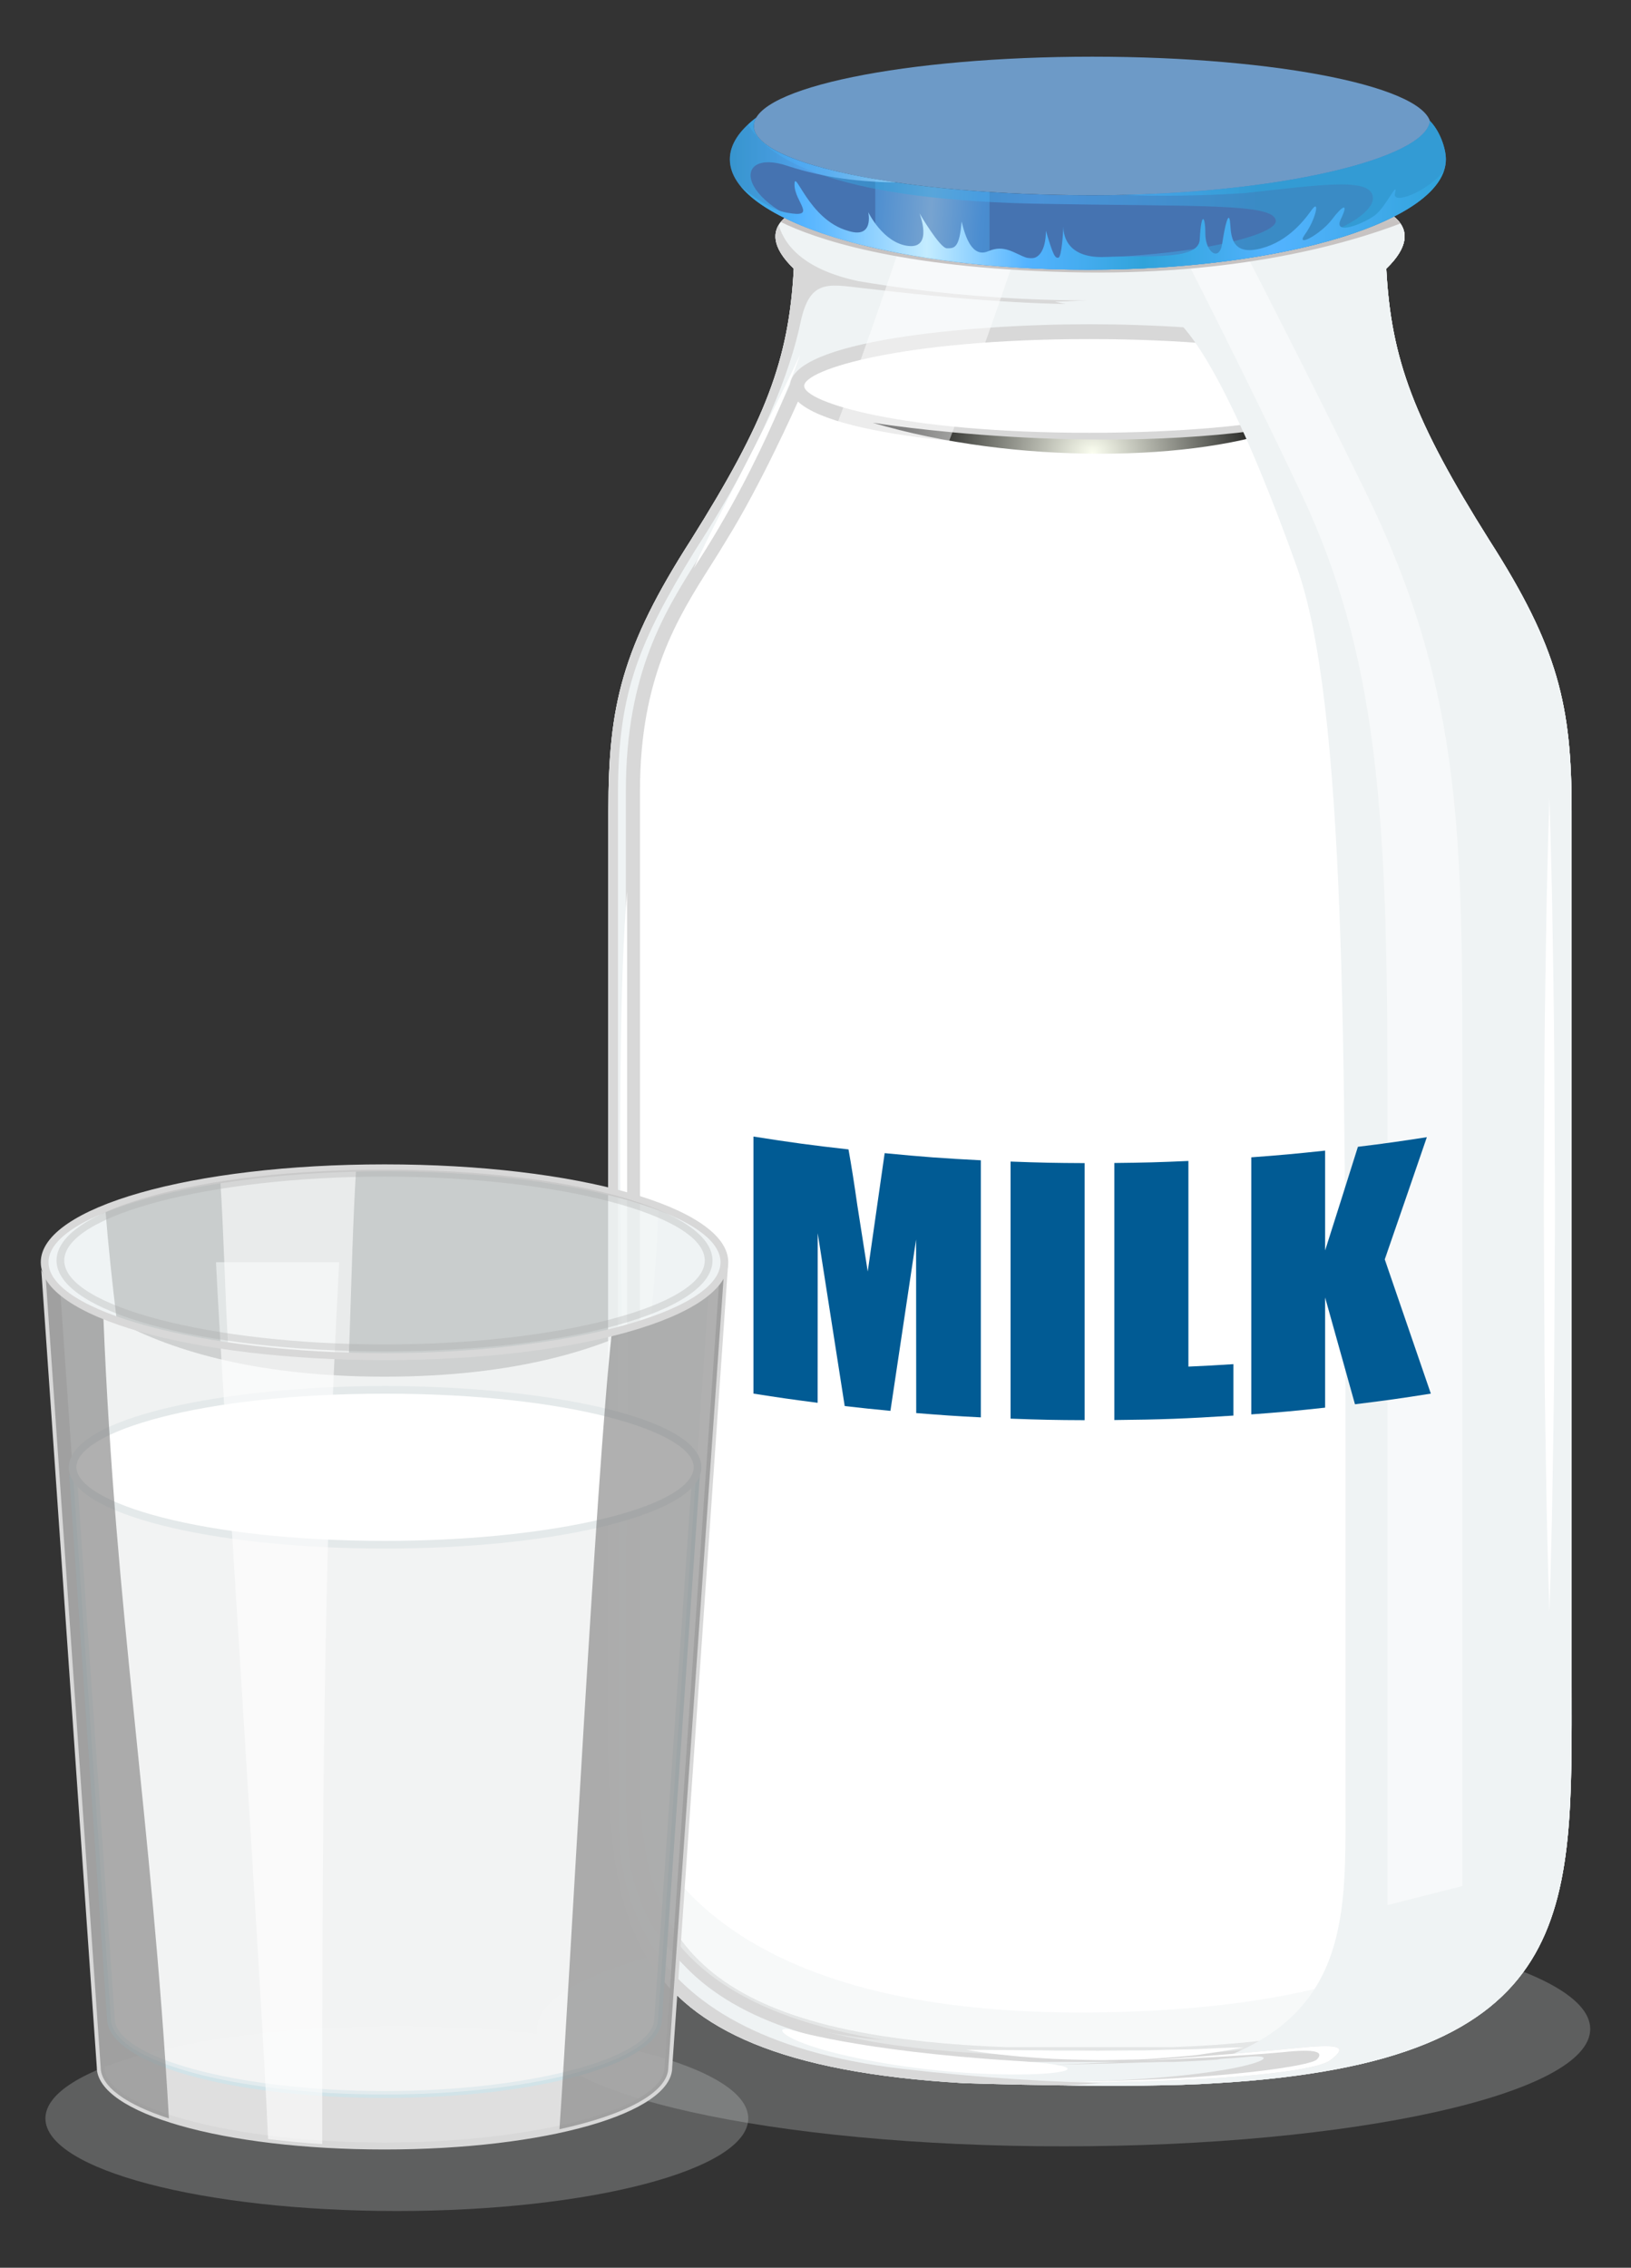 <?xml version="1.0" encoding="utf-8"?>
<!-- Generator: Adobe Illustrator 27.5.0, SVG Export Plug-In . SVG Version: 6.00 Build 0)  -->
<svg version="1.1" id="Layer_1" xmlns="http://www.w3.org/2000/svg" xmlns:xlink="http://www.w3.org/1999/xlink" x="0px" y="0px"
	 viewBox="0 0 288.8 401.498" style="enable-background:new 0 0 288.8 401.498;" xml:space="preserve">
<rect x="0" y="0" width="288.8" height="401.498" fill="#333333" stroke="none"/>
<g>
	<path style="opacity:0.3;fill:#C2C4C6;" d="M132.493,375.064c0,9.055-27.859,16.396-62.226,16.396
		c-34.365,0-62.225-7.341-62.225-16.396c0-9.054,27.86-16.389,62.225-16.389C104.634,358.675,132.493,366.011,132.493,375.064z"/>
	<path style="opacity:0.3;fill:#C2C4C6;" d="M281.58,359.229c0,11.476-41.762,20.779-93.281,20.779
		c-51.515,0-93.278-9.303-93.278-20.779c0-11.474,41.763-20.77,93.278-20.77C239.818,338.458,281.58,347.755,281.58,359.229z"/>
	<g>
		<g>
			<g>
				<g>
					<g>
						<path style="fill:#EFF3F4;" d="M243.771,36.776c0,0,9.89,2.876,1.697,10.795c0.844,16.089,4.942,26.893,18.201,48.004
							c12.262,19.128,14.62,29.357,14.62,47.987c0,18.644,0,129.437,0,154.348c0,40.519,1.784,67.109-62.849,70.91
							c-14.753,1.027-44.857,0-44.857,0c-64.642-3.801-62.858-30.391-62.858-70.91c0-24.91,0-135.703,0-154.348
							c0-18.629,2.367-28.858,14.628-47.987c13.259-21.11,17.349-31.915,18.195-48.004c-8.19-7.919,1.703-10.795,1.703-10.795
							S183.202,53.466,243.771,36.776z"/>
						<g>
							<path style="fill:#EFF3F4;" d="M278.289,297.909c0-24.91,0-135.703,0-154.348c0-18.629-2.358-28.858-14.62-47.987
								c-13.259-21.11-17.357-31.915-18.201-48.004c8.193-7.919-1.697-10.795-1.697-10.795c-0.992,0.27-1.986,0.533-2.967,0.792
								c2.758,1.85,4.037,3.623,3.953,4.74c-0.203,2.82-4.15,4.586-12.247,6.702c-8.106,2.117-16.4,3.699-2.767,2.8
								c8.248-0.511,11.377,0.487,12.543,4.115c1.433,4.444,4.191,17.209,12.718,31.551c8.523,14.344,19.712,30.606,19.712,44.958
								c0,27.298,0,60.787,0,78.513c0,17.73,0,54.264,0,74.416c0,32.8,0,21.406,0,37.023c0,13.505-11.934,41.368-66.135,41.368
								h-30.536c-54.204,0-66.141-27.863-66.141-41.368c0-15.617,0-4.223,0-37.023c0-20.151,0-56.686,0-74.416
								c0-17.727,0-51.216,0-78.513c0-14.351,11.189-30.614,19.724-44.958c8.529-14.342,11.577-27.046,12.708-31.551
								c1.128-4.516,4.017-5.47,12.329-4.254c29.497,4.788,49.398,0,37.453,0.283c-34.474,0.282-53.363-6.473-52.707-10.69
								c0.229-1.156,1.076-2.507,2.305-3.95c-0.966-0.334-1.464-0.539-1.464-0.539s-9.893,2.876-1.703,10.795
								c-0.847,16.089-4.936,26.893-18.195,48.004c-12.262,19.128-14.628,29.357-14.628,47.987c0,18.644,0,129.437,0,154.348
								c0,40.519-1.784,67.109,62.858,70.91c0,0,30.104,1.027,44.857,0C280.073,365.017,278.289,338.428,278.289,297.909z"/>
						</g>
						<g>
							<path style="fill:#FFFFFF;" d="M207.725,363.755c56.188-2.116,65.967-21.109,65.967-48.965c0-27.864,0-150.839,0-174.755
								c0-23.919-9.283-34.614-15.591-45.248c-6.804-10.977-13.483-26.457-13.483-26.457H141.144c0,0-6.673,15.48-13.477,26.457
								c-6.305,10.634-15.594,21.328-15.594,45.248c0,23.916,0,146.891,0,174.755c0,27.857,9.788,46.849,65.973,48.965H207.725z"/>
							<path style="fill:#D8D8D8;" d="M207.725,365.069h-29.68c-55.985-2.107-67.223-20.802-67.223-50.28V140.034
								c0-20.899,6.885-31.779,12.952-41.374c0.977-1.551,1.937-3.061,2.83-4.569c6.691-10.794,13.335-26.15,13.405-26.304
								c0.197-0.469,0.647-0.771,1.134-0.771h103.475c0.49,0,0.943,0.302,1.14,0.771c0.07,0.154,6.72,15.516,13.387,26.279
								c0.908,1.533,1.862,3.043,2.845,4.594c6.07,9.595,12.949,20.475,12.949,41.374v174.755c0,29.478-11.238,48.173-67.17,50.28
								C207.757,365.069,207.737,365.069,207.725,365.069z M141.944,69.646c-1.447,3.281-7.326,16.319-13.236,25.86
								c-0.89,1.507-1.856,3.04-2.854,4.611c-5.879,9.287-12.532,19.815-12.532,39.918v174.755c0,28.634,10.6,45.611,64.766,47.651
								h29.614c54.146-2.043,64.74-19.02,64.74-47.651V140.034c0-20.102-6.659-30.631-12.532-39.918
								c-0.995-1.571-1.958-3.104-2.868-4.635c-5.902-9.519-11.775-22.554-13.222-25.835H141.944z"/>
						</g>
						<g style="opacity:0.5;">
							<path style="fill:#EFF3F4;" d="M191.151,356.31c-61.144,0-75.596-25.879-79.015-37.838
								c0.913,25.84,12.23,43.269,65.909,45.283h29.68c46.924-1.76,61.48-15.304,65.004-35.948
								C264.513,341.171,243.876,356.31,191.151,356.31z"/>
						</g>
						<g>
							<path style="fill:#FFFFFF;" d="M244.679,68.33c0,5.313-23.181,9.611-51.773,9.611c-28.578,0-51.762-4.298-51.762-9.611
								c0-5.31,23.184-9.611,51.762-9.611C221.498,58.719,244.679,63.02,244.679,68.33z"/>
							<path style="fill:#D8D8D8;" d="M192.906,79.258c-21.304,0-53.012-2.912-53.012-10.928c0-8.014,31.708-10.925,53.012-10.925
								c21.313,0,53.023,2.912,53.023,10.925C245.929,76.347,214.219,79.258,192.906,79.258z M192.906,60.035
								c-33.16,0-50.512,5.4-50.512,8.295c0,2.895,17.352,8.296,50.512,8.296c33.175,0,50.524-5.401,50.524-8.296
								C243.429,65.435,226.081,60.035,192.906,60.035z"/>
						</g>
						<g>
							<path style="fill:#D8D8D8;" d="M159.812,366.289c-50.718-5.911-50.384-35.739-50.384-46.999c0-11.257,0-37.423,0-60.217
								c0-22.793,0-101.028,0-118.758c0-17.728,3.727-26.666,13.669-42.913c12.192-18.786,16.908-32.081,18.651-40.31
								c1.74-8.235,5.284-6.614,12.506-5.913c41.446,4.899,51.953,1.579,51.953,1.579c-10.107,0.702-30.307,1.052-54.227-2.98
								c-9.205-1.973-12.908-5.96-14.106-9.935c-1.029,1.721-0.945,4.234,2.677,7.728c-0.847,16.089-4.936,26.893-18.195,48.004
								c-12.262,19.128-14.628,29.357-14.628,47.987c0,18.644,0,129.437,0,154.348c0,40.519-1.784,67.109,62.858,70.91
								c0,0,30.104,1.027,44.857,0c4.568-0.272,8.796-0.656,12.723-1.145C210.977,369.379,187.833,369.55,159.812,366.289z"/>
						</g>
						<path style="fill:#FFFFFF;" d="M141.692,62.756c0,0-6.087,18.417-18.854,37.855C125.677,94.078,136.622,73.77,141.692,62.756z
							"/>
						<path style="fill:#FFFFFF;" d="M111.046,157.848v117.729C111.046,275.577,108.282,188.323,111.046,157.848z"/>
						
							<radialGradient id="SVGID_1_" cx="246.07" cy="51.994" r="28.844" gradientTransform="matrix(1.165 0 0 0.989 -93.218 28.817)" gradientUnits="userSpaceOnUse">
							<stop  offset="0" style="stop-color:#FCFFF1"/>
							<stop  offset="1" style="stop-color:#000000"/>
						</radialGradient>
						<path style="fill:url(#SVGID_1_);" d="M154.545,74.849c0,0,39.483,6.415,74.331,0.417
							C212.064,81.883,179.646,82.298,154.545,74.849z"/>
						<path style="fill:#EFF3F4;" d="M278.289,297.909c0-24.91,0-135.703,0-154.348c0-18.629-2.358-28.858-14.62-47.987
							c-13.259-21.11-17.357-31.915-18.201-48.004c8.193-7.919-1.697-10.795-1.697-10.795c-49.653,13.68-86.12,4.931-97.651,1.336
							c11.023,5.424,30.742,11.312,63.322,9.826c15.504-1.536,0.882,4.823-22.63,5.481c6.462,1.541,11.111,1.757,17.569,1.319
							c6.461-0.435,16.618,21.417,25.24,45.619c8.622,24.203,8.622,84.985,8.622,159.276c0,43.901,0,29.272,0,58.532
							c0,25.341,1.784,48.559-49.648,51.057c9.133,0.119,19.753,0.092,26.844-0.402
							C280.073,365.017,278.289,338.428,278.289,297.909z"/>
						<path style="fill:#EFF3F4;" d="M278.289,297.909c0-24.91,0-135.703,0-154.348c0-18.629-2.358-28.858-14.62-47.987
							c-13.259-21.11-17.357-31.915-18.201-48.004c8.193-7.919-1.697-10.795-1.697-10.795c-12.311,3.383-23.796,5.397-34.294,6.451
							c4.643,1.514,9.257,2.337,13.358,1.852c16.876-2.011,12.149,5.728,1.685,7.734c8.776-0.287,9.791,7.167,18.222,26.928
							c8.442,19.771,21.328,35.393,21.328,74.645c0,39.258,0,106.798,0,143.096c0,24.921,1.169,53.022-24.152,68.194
							C279.58,356.871,278.289,332.444,278.289,297.909z"/>
						<g style="opacity:0.5;">
							<path style="fill:#FFFFFF;" d="M130.053,297.044c6.238,3.556,13.515,5.768,20.974,7.179V199.942
								c0-48.428-2.52-72.639,10.067-103.979c8.454-21.05,14.817-39.072,19.132-52.068c-7.828-0.452-14.602-1.379-20.177-2.409
								c-4.312,13.138-10.936,32.089-19.921,54.477c-12.592,31.341-10.075,55.552-10.075,103.979V297.044z"/>
						</g>
						<g>
							<path style="opacity:0.5;fill:#FFFFFF;" d="M245.668,190.967c0,47.835,0,122.697,0,146.332l13.265-3.375
								c0,0,0-106.938,0-147.458c0-40.527-0.664-65.845-17.242-99.618c-8.671-17.66-16.783-33.617-22.563-44.829
								c-3.585,0.539-7.056,0.961-10.432,1.284c6.285,12.38,14.666,29.121,21.725,44.101
								C243.679,115.548,245.668,143.13,245.668,190.967z"/>
						</g>
						<path style="fill:#D8D8D8;" d="M182.184,365.614c0,0,25.814-0.267,38.581-1.434c8.207-0.837,0.18,3.782-31.739,4.448
							c21.887,0.165,43.383-1.515,46.513-3.852c3.628-2.691,0.911-2.841-5.925-2.172
							C222.769,363.271,199.512,365.451,182.184,365.614z"/>
						<g>
							<path style="fill:#FFFFFF;" d="M229.613,362.603c-4.347,0.427-15.304,1.461-27.174,2.2
								c7.885-0.308,16.969-0.772,24.532-1.444c6.546-0.721,7.364,0.063,6.215,1.263c-1.143,1.197-15.539,3.061-30.759,3.602
								c-3.596,0.13-6.581,0.217-9.04,0.282c-1.413,0.052-2.86,0.095-4.362,0.122c21.887,0.165,43.383-1.515,46.513-3.852
								C239.166,362.084,236.449,361.935,229.613,362.603z"/>
						</g>
						<path style="fill:#FFFFFF;" d="M139.758,359.297c0,0,11.96,3.809,39.715,5.553c22.285,1.298,1.734,4.397-21.598,0.656
							C139.468,362.547,136.263,358.691,139.758,359.297z"/>
						<path style="fill:#FFFFFF;" d="M274.351,141.314c0,0,0.07,2.247,0.192,6.194c0.078,3.934,0.275,9.56,0.362,16.315
							c0.09,6.756,0.264,14.632,0.305,23.072c0.04,8.438,0.084,17.44,0.136,26.444c-0.052,9.005-0.096,18.005-0.136,26.446
							c-0.032,8.44-0.215,16.315-0.305,23.064c-0.087,6.754-0.284,12.385-0.362,16.33c-0.122,3.934-0.192,6.185-0.192,6.185
							s-0.075-2.25-0.189-6.185c-0.09-3.945-0.281-9.576-0.368-16.33c-0.09-6.75-0.278-14.624-0.307-23.064
							c-0.041-8.441-0.087-17.441-0.133-26.446c0.046-9.004,0.093-18.006,0.133-26.444c0.035-8.44,0.217-16.316,0.307-23.072
							c0.087-6.754,0.279-12.38,0.368-16.315C274.275,143.561,274.351,141.314,274.351,141.314z"/>
					</g>
					<path style="fill:#D8D8D8;" d="M111.904,298.745c0,0,0.09,1.314,0.194,3.608c0.09,2.301,0.264,5.574,0.38,9.512
						c0.049,1.963,0.116,4.101,0.171,6.356c0.072,2.246,0.043,4.655,0.223,7.049c0.189,2.42,0.6,4.893,1.285,7.359
						c0.685,2.458,1.659,4.901,2.993,7.195c1.302,2.301,2.917,4.473,4.806,6.414c1.894,1.938,4.005,3.673,6.261,5.139
						c2.245,1.472,4.585,2.711,6.882,3.768c1.174,0.49,2.3,1.007,3.445,1.414c0.563,0.211,1.117,0.415,1.662,0.622
						c0.56,0.185,1.102,0.362,1.641,0.54c1.061,0.37,2.112,0.646,3.106,0.934c0.992,0.307,1.952,0.538,2.854,0.76
						c1.789,0.47,3.39,0.759,4.704,1.047c2.642,0.484,4.153,0.76,4.153,0.76s-0.392-0.041-1.111-0.11
						c-0.713-0.084-1.781-0.147-3.112-0.331c-1.34-0.206-2.978-0.391-4.814-0.759c-0.934-0.165-1.917-0.345-2.95-0.588
						c-1.021-0.232-2.102-0.476-3.205-0.801c-2.247-0.576-4.605-1.391-7.039-2.357c-2.421-1.017-4.907-2.215-7.282-3.713
						c-2.375-1.487-4.669-3.237-6.665-5.281c-2.01-2.03-3.744-4.305-5.133-6.731c-1.38-2.418-2.378-4.986-3.065-7.557
						c-0.705-2.568-1.027-5.151-1.157-7.647c-0.136-2.516,0.021-4.864,0.044-7.125c0.052-2.255,0.113-4.392,0.166-6.356
						c0.116-3.938,0.29-7.211,0.377-9.512C111.826,300.06,111.904,298.745,111.904,298.745z"/>
					<path style="fill:#FFFFFF;" d="M171.082,362.913c0,0,3.088,0.015,7.72,0.051c2.308,0.052,5.005,0.02,7.883,0.081
						c1.438,0,2.932,0.006,4.443,0.006c1.517,0,3.048,0.055,4.582,0.009c1.534-0.015,3.068-0.026,4.579-0.035
						c0.754-0.009,1.508-0.009,2.248-0.005c0.74,0.005,1.476-0.037,2.198-0.056c1.427-0.051,2.816-0.078,4.147-0.104
						c1.32-0.041,2.572-0.004,3.718-0.091c4.594-0.258,7.709-0.281,7.709-0.281s-3.005,0.583-7.604,1.247
						c-1.146,0.193-2.401,0.267-3.724,0.385c-1.317,0.111-2.718,0.237-4.167,0.328c-1.447,0.118-2.95,0.184-4.475,0.204
						c-1.517,0.037-3.068,0.061-4.623,0.098c-1.546,0.026-3.092-0.05-4.617-0.07c-1.517-0.032-3.019-0.087-4.472-0.15
						c-1.45-0.076-2.851-0.179-4.167-0.276c-1.328-0.079-2.578-0.202-3.729-0.327c-2.303-0.219-4.226-0.478-5.557-0.681
						c-0.67-0.087-1.189-0.18-1.546-0.246C171.273,362.938,171.082,362.913,171.082,362.913z"/>
				</g>
				<g>
					
						<linearGradient id="SVGID_00000011005700164788684390000010978384955927632274_" gradientUnits="userSpaceOnUse" x1="193.115" y1="-2.453" x2="193.115" y2="39.601">
						<stop  offset="0" style="stop-color:#C7C3C2"/>
						<stop  offset="0.002" style="stop-color:#C9C5C4"/>
						<stop  offset="0.028" style="stop-color:#DDDADA"/>
						<stop  offset="0.057" style="stop-color:#ECEBEB"/>
						<stop  offset="0.094" style="stop-color:#F7F6F6"/>
						<stop  offset="0.146" style="stop-color:#FDFDFD"/>
						<stop  offset="0.291" style="stop-color:#FFFFFF"/>
						<stop  offset="0.457" style="stop-color:#FAFAFA"/>
						<stop  offset="0.66" style="stop-color:#EDEBEB"/>
						<stop  offset="0.881" style="stop-color:#D6D3D2"/>
						<stop  offset="1" style="stop-color:#C7C3C2"/>
					</linearGradient>
					<path style="fill:url(#SVGID_00000011005700164788684390000010978384955927632274_);" d="M247.974,39.569
						c-1.381-1.979-4.202-2.794-4.202-2.794c-60.57,16.69-101.52,0-101.52,0s-2.567,0.748-3.996,2.527
						c5.844,2.876,20.556,8.121,50.981,8.887C218.796,48.933,238.743,43.093,247.974,39.569z"/>
				</g>
				<g>
					<g>
						<path style="fill:#6D9AC7;" d="M253.357,22.306c0,6.772-26.841,12.266-59.943,12.266c-33.108,0-59.943-5.494-59.943-12.266
							c0-6.78,26.835-12.269,59.943-12.269C226.516,10.037,253.357,15.526,253.357,22.306z"/>
						<g>
							<path style="fill:#4573B1;" d="M253.194,21.404c-0.658,6.657-27.093,13.169-59.781,13.169
								c-33.108,0-59.943-5.494-59.943-12.266c0-0.506,0.165-1.007,0.455-1.49c-3.01,2.272-4.689,4.769-4.689,7.385
								c0,10.795,28.375,19.555,63.389,19.555c35.008,0,63.395-8.76,63.395-19.555C256.019,26.235,254.937,23.188,253.194,21.404z"
								/>
							<g style="opacity:0.4;">
								
									<linearGradient id="SVGID_00000149369889822648576740000009544152845144760476_" gradientUnits="userSpaceOnUse" x1="146.732" y1="37.946" x2="211.975" y2="42.986">
									<stop  offset="0" style="stop-color:#30A3DA"/>
									<stop  offset="0.053" style="stop-color:#41ABEC"/>
									<stop  offset="0.098" style="stop-color:#53B3FF"/>
									<stop  offset="0.135" style="stop-color:#65BCFF"/>
									<stop  offset="0.209" style="stop-color:#95D4FF"/>
									<stop  offset="0.275" style="stop-color:#C4ECFF"/>
									<stop  offset="0.415" style="stop-color:#53B3FF"/>
									<stop  offset="0.504" style="stop-color:#42ABED"/>
									<stop  offset="0.578" style="stop-color:#30A3DA"/>
									<stop  offset="0.675" style="stop-color:#41ABEC"/>
									<stop  offset="0.757" style="stop-color:#53B3FF"/>
									<stop  offset="0.89" style="stop-color:#42ABED"/>
									<stop  offset="1" style="stop-color:#30A3DA"/>
								</linearGradient>
								<path style="fill:url(#SVGID_00000149369889822648576740000009544152845144760476_);" d="M154.986,31.718v12.22
									c6.021,1.369,12.842,2.423,20.223,3.073v-13.02C167.724,33.511,160.879,32.731,154.986,31.718z"/>
							</g>
						</g>
						<g style="opacity:0.5;">
							
								<linearGradient id="SVGID_00000039097961117313068730000010209828028876371636_" gradientUnits="userSpaceOnUse" x1="64.904" y1="34.287" x2="222.644" y2="34.287">
								<stop  offset="0" style="stop-color:#30A3DA"/>
								<stop  offset="0.053" style="stop-color:#41ABEC"/>
								<stop  offset="0.098" style="stop-color:#53B3FF"/>
								<stop  offset="0.135" style="stop-color:#65BCFF"/>
								<stop  offset="0.209" style="stop-color:#95D4FF"/>
								<stop  offset="0.275" style="stop-color:#C4ECFF"/>
								<stop  offset="0.415" style="stop-color:#53B3FF"/>
								<stop  offset="0.504" style="stop-color:#42ABED"/>
								<stop  offset="0.578" style="stop-color:#30A3DA"/>
								<stop  offset="0.675" style="stop-color:#41ABEC"/>
								<stop  offset="0.757" style="stop-color:#53B3FF"/>
								<stop  offset="0.89" style="stop-color:#42ABED"/>
								<stop  offset="1" style="stop-color:#30A3DA"/>
							</linearGradient>
							<path style="fill:url(#SVGID_00000039097961117313068730000010209828028876371636_);" d="M253.194,21.404
								c-0.658,6.657-27.093,13.169-59.781,13.169c-33.108,0-59.943-5.494-59.943-12.266c0-0.506,0.165-1.007,0.455-1.49
								c-0.522,0.394-0.992,0.793-1.432,1.205c3.21,5.836,14.42,13.174,50.045,14.024c29.466,0.579,43.134-0.159,43.363,3.055
								c0.223,3.211-23.503,8.533-54.775,5.951c-16.998-1.396-27.711-4.247-34.86-7.907c10.536,6.303,31.809,10.612,56.359,10.612
								c35.008,0,63.395-8.76,63.395-19.555C256.019,26.235,254.937,23.188,253.194,21.404z"/>
						</g>
						<g style="opacity:0.7;">
							
								<linearGradient id="SVGID_00000067230250061920515640000016821966267430722476_" gradientUnits="userSpaceOnUse" x1="64.901" y1="34.58" x2="222.643" y2="34.58">
								<stop  offset="0" style="stop-color:#30A3DA"/>
								<stop  offset="0.053" style="stop-color:#41ABEC"/>
								<stop  offset="0.098" style="stop-color:#53B3FF"/>
								<stop  offset="0.135" style="stop-color:#65BCFF"/>
								<stop  offset="0.209" style="stop-color:#95D4FF"/>
								<stop  offset="0.275" style="stop-color:#C4ECFF"/>
								<stop  offset="0.415" style="stop-color:#53B3FF"/>
								<stop  offset="0.504" style="stop-color:#42ABED"/>
								<stop  offset="0.578" style="stop-color:#30A3DA"/>
								<stop  offset="0.675" style="stop-color:#41ABEC"/>
								<stop  offset="0.757" style="stop-color:#53B3FF"/>
								<stop  offset="0.89" style="stop-color:#42ABED"/>
								<stop  offset="1" style="stop-color:#30A3DA"/>
							</linearGradient>
							<path style="fill:url(#SVGID_00000067230250061920515640000016821966267430722476_);" d="M253.194,21.404
								c-0.615,6.287-24.257,12.451-54.445,13.109c6.589,0.245,13.785,0.183,21.618-0.318c14.683-1.638,22.74-2.784,22.74,0.955
								c0,3.754-14.095,13.169-61.434,12.198c-0.908-0.021-1.778-0.034-2.625-0.047c4.371,0.294,8.912,0.456,13.576,0.456
								c35.008,0,63.395-8.76,63.395-19.555C256.019,26.235,254.937,23.188,253.194,21.404z"/>
						</g>
						<g style="opacity:0.7;">
							
								<linearGradient id="SVGID_00000102505738263130125050000008602758431310447528_" gradientUnits="userSpaceOnUse" x1="129.236" y1="32.122" x2="256.023" y2="32.122">
								<stop  offset="0" style="stop-color:#30A3DA"/>
								<stop  offset="0.053" style="stop-color:#41ABEC"/>
								<stop  offset="0.098" style="stop-color:#53B3FF"/>
								<stop  offset="0.135" style="stop-color:#65BCFF"/>
								<stop  offset="0.209" style="stop-color:#95D4FF"/>
								<stop  offset="0.275" style="stop-color:#C4ECFF"/>
								<stop  offset="0.415" style="stop-color:#53B3FF"/>
								<stop  offset="0.504" style="stop-color:#42ABED"/>
								<stop  offset="0.578" style="stop-color:#30A3DA"/>
								<stop  offset="0.675" style="stop-color:#41ABEC"/>
								<stop  offset="0.757" style="stop-color:#53B3FF"/>
								<stop  offset="0.89" style="stop-color:#42ABED"/>
								<stop  offset="1" style="stop-color:#30A3DA"/>
							</linearGradient>
							<path style="fill:url(#SVGID_00000102505738263130125050000008602758431310447528_);" d="M148.696,41.702
								c-18.979-4.962-19.286-15.756-9.188-12.31c6.56,2.152,13.277,2.861,19.153,2.896c-15.246-2.22-25.191-5.854-25.191-9.981
								c0-0.506,0.165-1.007,0.455-1.49c-3.01,2.272-4.689,4.769-4.689,7.385c0,6.151,9.22,11.638,23.616,15.225
								C152.423,42.91,151.123,42.331,148.696,41.702z"/>
						</g>
					</g>
					<g>
						
							<linearGradient id="SVGID_00000056387642869178691770000004495898788791461527_" gradientUnits="userSpaceOnUse" x1="106.021" y1="40.01" x2="198.021" y2="40.01">
							<stop  offset="0" style="stop-color:#30A3DA"/>
							<stop  offset="0.053" style="stop-color:#41ABEC"/>
							<stop  offset="0.098" style="stop-color:#53B3FF"/>
							<stop  offset="0.135" style="stop-color:#65BCFF"/>
							<stop  offset="0.209" style="stop-color:#95D4FF"/>
							<stop  offset="0.275" style="stop-color:#C4ECFF"/>
							<stop  offset="0.415" style="stop-color:#53B3FF"/>
							<stop  offset="0.504" style="stop-color:#42ABED"/>
							<stop  offset="0.578" style="stop-color:#30A3DA"/>
							<stop  offset="0.675" style="stop-color:#41ABEC"/>
							<stop  offset="0.757" style="stop-color:#53B3FF"/>
							<stop  offset="0.89" style="stop-color:#42ABED"/>
							<stop  offset="1" style="stop-color:#30A3DA"/>
						</linearGradient>
						<path style="fill:url(#SVGID_00000056387642869178691770000004495898788791461527_);" d="M188.3,40.095
							c0-0.099,0.012-0.169,0.012-0.169S188.3,39.996,188.3,40.095z"/>
						
							<linearGradient id="SVGID_00000009555722314417536680000013595679133647912880_" gradientUnits="userSpaceOnUse" x1="129.237" y1="39.005" x2="256.011" y2="39.005">
							<stop  offset="0" style="stop-color:#30A3DA"/>
							<stop  offset="0.053" style="stop-color:#41ABEC"/>
							<stop  offset="0.098" style="stop-color:#53B3FF"/>
							<stop  offset="0.135" style="stop-color:#65BCFF"/>
							<stop  offset="0.209" style="stop-color:#95D4FF"/>
							<stop  offset="0.275" style="stop-color:#C4ECFF"/>
							<stop  offset="0.415" style="stop-color:#53B3FF"/>
							<stop  offset="0.504" style="stop-color:#42ABED"/>
							<stop  offset="0.578" style="stop-color:#30A3DA"/>
							<stop  offset="0.675" style="stop-color:#41ABEC"/>
							<stop  offset="0.757" style="stop-color:#53B3FF"/>
							<stop  offset="0.89" style="stop-color:#42ABED"/>
							<stop  offset="1" style="stop-color:#30A3DA"/>
						</linearGradient>
						<path style="fill:url(#SVGID_00000009555722314417536680000013595679133647912880_);" d="M247.008,34.259
							c0.623-2.583-1.624,2.366-3.486,3.806c-1.862,1.448-7.584,3.825-6.099,0.731c1.496-3.099,0.255-2.372-1.61,0.107
							c-1.868,2.47-6.589,5.149-4.727,2.567c1.871-2.567,2.741-6.503,1.117-4.229c-1.612,2.272-4.727,5.985-9.701,6.916
							c-4.971,0.921-4.475-3.404-4.721-5.066c-0.25-1.641-0.87,0.741-1.369,4.039c-0.493,3.3-2.984,1.547-2.984-1.756
							c0-3.308-0.751-3.924-0.992,1.03c-0.186,3.713-8.831,2.789-16.795,3.094c-7.184,0.282-7.369-4.474-7.34-5.403
							c-0.049,0.892-0.301,5.316-0.864,5.51c-0.624,0.204-0.998-0.527-2.239-4.748c0,3.514-1.363,5.468-3.483,4.748
							c-2.108-0.717-3.854-2.379-6.714-1.13c-2.86,1.234-4.101-2.585-4.73-5.267c-0.374,4.844-1.357,4.751-2.601,4.751
							c-1.25,0-4.855-6.19-4.855-6.19s2.485,6.284-1.99,5.775c-4.478-0.517-7.085-5.987-7.085-5.987s1.114,4.847-3.614,3.3
							c-6.96-1.954-9.443-11.251-9.443-8.155c0,3.099,4.226,5.987-1.366,4.951c-2.709-0.501-5.745-2.617-8.178-4.698
							c6.885,8.499,31.8,14.802,61.486,14.802c32.748,0,59.691-7.662,63.032-17.504C252.643,34.035,246.506,36.302,247.008,34.259z"
							/>
					</g>
				</g>
			</g>
			<g>
				<g>
					<path style="fill:#015B94;" d="M173.676,205.428c0,18.211,0,27.313,0,45.516c-4.573-0.231-6.873-0.391-11.443-0.762
						c-0.007-12.292-0.007-18.431-0.023-30.723c-1.817,12.143-2.726,18.208-4.543,30.333c-3.239-0.306-4.864-0.482-8.096-0.85
						c-1.912-12.23-2.871-18.35-4.78-30.605c-0.01,12.015-0.01,18.02-0.013,30.027c-4.556-0.587-6.829-0.914-11.365-1.626
						c0-18.208,0-27.311,0-45.513c6.715,1.058,10.085,1.52,16.83,2.278c0.503,2.799,1.023,6.076,1.557,9.848
						c0.74,4.714,1.104,7.063,1.848,11.772c1.202-8.377,1.8-12.563,2.999-20.956C163.452,204.821,166.857,205.083,173.676,205.428z"
						/>
					<path style="fill:#015B94;" d="M192.057,205.928c0,18.205,0,27.31,0,45.513c-5.252-0.018-7.869-0.076-13.115-0.271
						c0-18.211,0-27.305,0-45.516C184.187,205.851,186.805,205.906,192.057,205.928z"/>
					<path style="fill:#015B94;" d="M210.431,205.547c0,14.553,0,21.841,0,36.408c3.195-0.145,4.786-0.226,7.968-0.433
						c0,3.639,0,5.462,0,9.106c-8.424,0.546-12.653,0.705-21.08,0.788c0-18.197,0-27.311,0-45.51
						C202.561,205.851,205.196,205.782,210.431,205.547z"/>
					<path style="fill:#015B94;" d="M252.651,201.337c-2.982,8.686-4.465,13.012-7.454,21.636c3.273,9.544,4.901,14.293,8.16,23.765
						c-5.367,0.85-8.049,1.231-13.433,1.886c-2.118-7.545-3.172-11.331-5.286-18.906c0,7.799,0,11.706,0,19.505
						c-5.215,0.569-7.826,0.809-13.068,1.194c0-18.208,0-27.311,0-45.515c5.242-0.388,7.853-0.628,13.068-1.187
						c0,7.068,0,10.604,0,17.677c2.33-7.322,3.489-10.995,5.806-18.353C245.335,202.438,247.777,202.093,252.651,201.337z"/>
				</g>
			</g>
		</g>
		<g>
			<g>
				<path style="opacity:0.8;fill:#FFFFFF;" d="M7.905,223.476l9.919,142.516c0,7.708,22.501,13.959,50.262,13.959
					c27.757,0,50.258-6.251,50.258-13.959l9.923-142.516c0,0-12.77,20.265-60.181,20.265S7.905,223.476,7.905,223.476z"/>
				<path style="fill:#D8D8D8;" d="M127.392,226.213l-9.734,139.779c0,7.233-22.703,13.345-49.572,13.345
					c-26.874,0-49.579-6.112-49.579-13.384L8.843,227.125c-0.652-0.673-1.152-1.462-1.534-2.324l9.83,141.191
					c0,8.171,22.377,14.573,50.947,14.573c28.566,0,50.94-6.402,50.94-14.535l9.893-142.139
					C128.457,224.696,127.945,225.472,127.392,226.213z"/>
			</g>
			<g>
				<path style="opacity:0.8;fill:#F6F8F9;" d="M68.086,240.195c-26.954,0-49.766-4.922-57.429-11.708l8.972,128.884
					c0,7.434,21.694,13.461,48.457,13.461c26.757,0,48.45-6.027,48.45-13.461l8.974-128.881
					C117.842,235.275,95.032,240.195,68.086,240.195z"/>
				<path style="fill:#D1E3E8;" d="M122.549,261.19l-6.697,96.181c0,6.963-21.875,12.848-47.765,12.848
					c-25.897,0-47.772-5.884-47.772-12.885l-6.696-96.144h-1.366l6.694,96.181c0,7.892,21.587,14.076,49.14,14.076
					c27.553,0,49.135-6.184,49.135-14.037l6.7-96.22H122.549z"/>
			</g>
			<g>
				<path style="opacity:0.5;fill:#F4F4F4;" d="M68.179,273.494c-30.436,0-55.125-6.088-55.329-13.619h-0.004l6.784,97.496
					c0,7.434,21.694,13.461,48.457,13.461c26.756,0,48.45-6.027,48.45-13.461l6.7-96.21
					C120.445,268.083,96.864,273.494,68.179,273.494z"/>
				<path style="fill:#FFFFFF;" d="M68.179,246.069c-30.567,0-55.339,6.143-55.339,13.712c0,0.031,0.006,0.063,0.011,0.094
					c0.204,7.531,24.892,13.619,55.329,13.619c28.686,0,52.267-5.411,55.058-12.333c0.183-0.453,0.277-0.914,0.277-1.38
					C123.514,252.212,98.737,246.069,68.179,246.069z"/>
				<path style="fill:#E4E9EA;" d="M68.179,274.175c-31.19,0-55.793-6.273-56.009-14.281c-0.011-9.122,28.472-14.506,56.009-14.506
					c27.534,0,56.015,5.384,56.015,14.393c0,0.547-0.109,1.096-0.326,1.634C120.935,268.689,96.994,274.175,68.179,274.175z
					 M68.179,246.749c-32.695,0-54.658,6.738-54.658,13.031c0.18,6.333,22.179,13.032,54.658,13.032
					c27.827,0,51.735-5.23,54.426-11.907c0.15-0.375,0.227-0.754,0.227-1.126C122.833,253.487,100.871,246.749,68.179,246.749z"/>
			</g>
			<path style="opacity:0.6;fill:#7C7C7C;" d="M18.314,233.395c0,0-9.994-3.951-10.409-9.918l9.919,142.516
				c0,3.465,4.56,6.633,12.084,9.075C26.854,321.534,20.418,285.906,18.314,233.395z"/>
			<path style="opacity:0.6;fill:#FFFFFF;" d="M60.061,223.476H38.243c1.208,24.859,8.101,128.316,9.222,155.238
				c3.047,0.382,6.258,0.682,9.589,0.89C57.041,327.548,57.211,275.473,60.061,223.476z"/>
			<path style="opacity:0.6;fill:#7C7C7C;" d="M108.307,236.184c-2.757,24.797-7.423,114.508-9.244,140.796
				c11.737-2.555,19.281-6.524,19.281-10.987l9.923-141.707C126.162,231.853,108.307,236.184,108.307,236.184z"/>
			<g>
				<g>
					<path style="opacity:0.8;fill:#EFF3F4;" d="M128.267,223.476c0,9.235-26.948,16.718-60.181,16.718
						c-33.238,0-60.181-7.484-60.181-16.718c0-9.23,26.944-16.713,60.181-16.713C101.319,206.764,128.267,214.247,128.267,223.476z"
						/>
					<path style="opacity:0.6;fill:#FFFFFF;" d="M61.946,235.188c0.322-9.49,0.538-18.933,1.116-28.359
						c-8.67,0.2-16.823,0.904-24.06,2.016c0.641,9.807,0.817,19.661,1.39,29.474c6.518,0.941,13.736,1.556,21.375,1.778
						C61.829,238.46,61.891,236.824,61.946,235.188z"/>
					<path style="fill:#EFF3F4;" d="M18.646,213.952c-6.765,2.703-10.741,5.984-10.741,9.525c0,3.883,4.777,7.454,12.77,10.291
						C19.879,227.173,19.166,220.57,18.646,213.952z"/>
					<path style="fill:#EFF3F4;" d="M116.658,213.613c-0.314,6.757-0.799,13.502-1.4,20.239c8.137-2.851,13.009-6.454,13.009-10.375
						C128.267,219.787,123.951,216.378,116.658,213.613z"/>
					<path style="fill:#D8D8D8;" d="M68.086,240.809c-34.131,0-60.866-7.613-60.866-17.332c0-9.716,26.735-17.327,60.866-17.327
						c34.131,0,60.866,7.611,60.866,17.327C128.952,233.195,102.217,240.809,68.086,240.809z M68.086,207.377
						c-32.254,0-59.496,7.374-59.496,16.1c0,8.73,27.242,16.104,59.496,16.104c32.248,0,59.498-7.374,59.498-16.104
						C127.584,214.75,100.334,207.377,68.086,207.377z"/>
				</g>
				<g style="opacity:0.3;">
					<path style="fill:#A6A6A6;" d="M68.086,239.257c-32.569,0-58.075-7.065-58.075-16.085c0-9.02,25.506-16.085,58.075-16.085
						c32.565,0,58.075,7.064,58.075,16.085C126.162,232.191,100.651,239.257,68.086,239.257z M68.086,208.316
						c-30.741,0-56.705,6.803-56.705,14.856c0,8.053,25.964,14.857,56.705,14.857c30.737,0,56.705-6.803,56.705-14.857
						C124.791,215.119,98.823,208.316,68.086,208.316z"/>
				</g>
			</g>
		</g>
	</g>
</g>
</svg>
